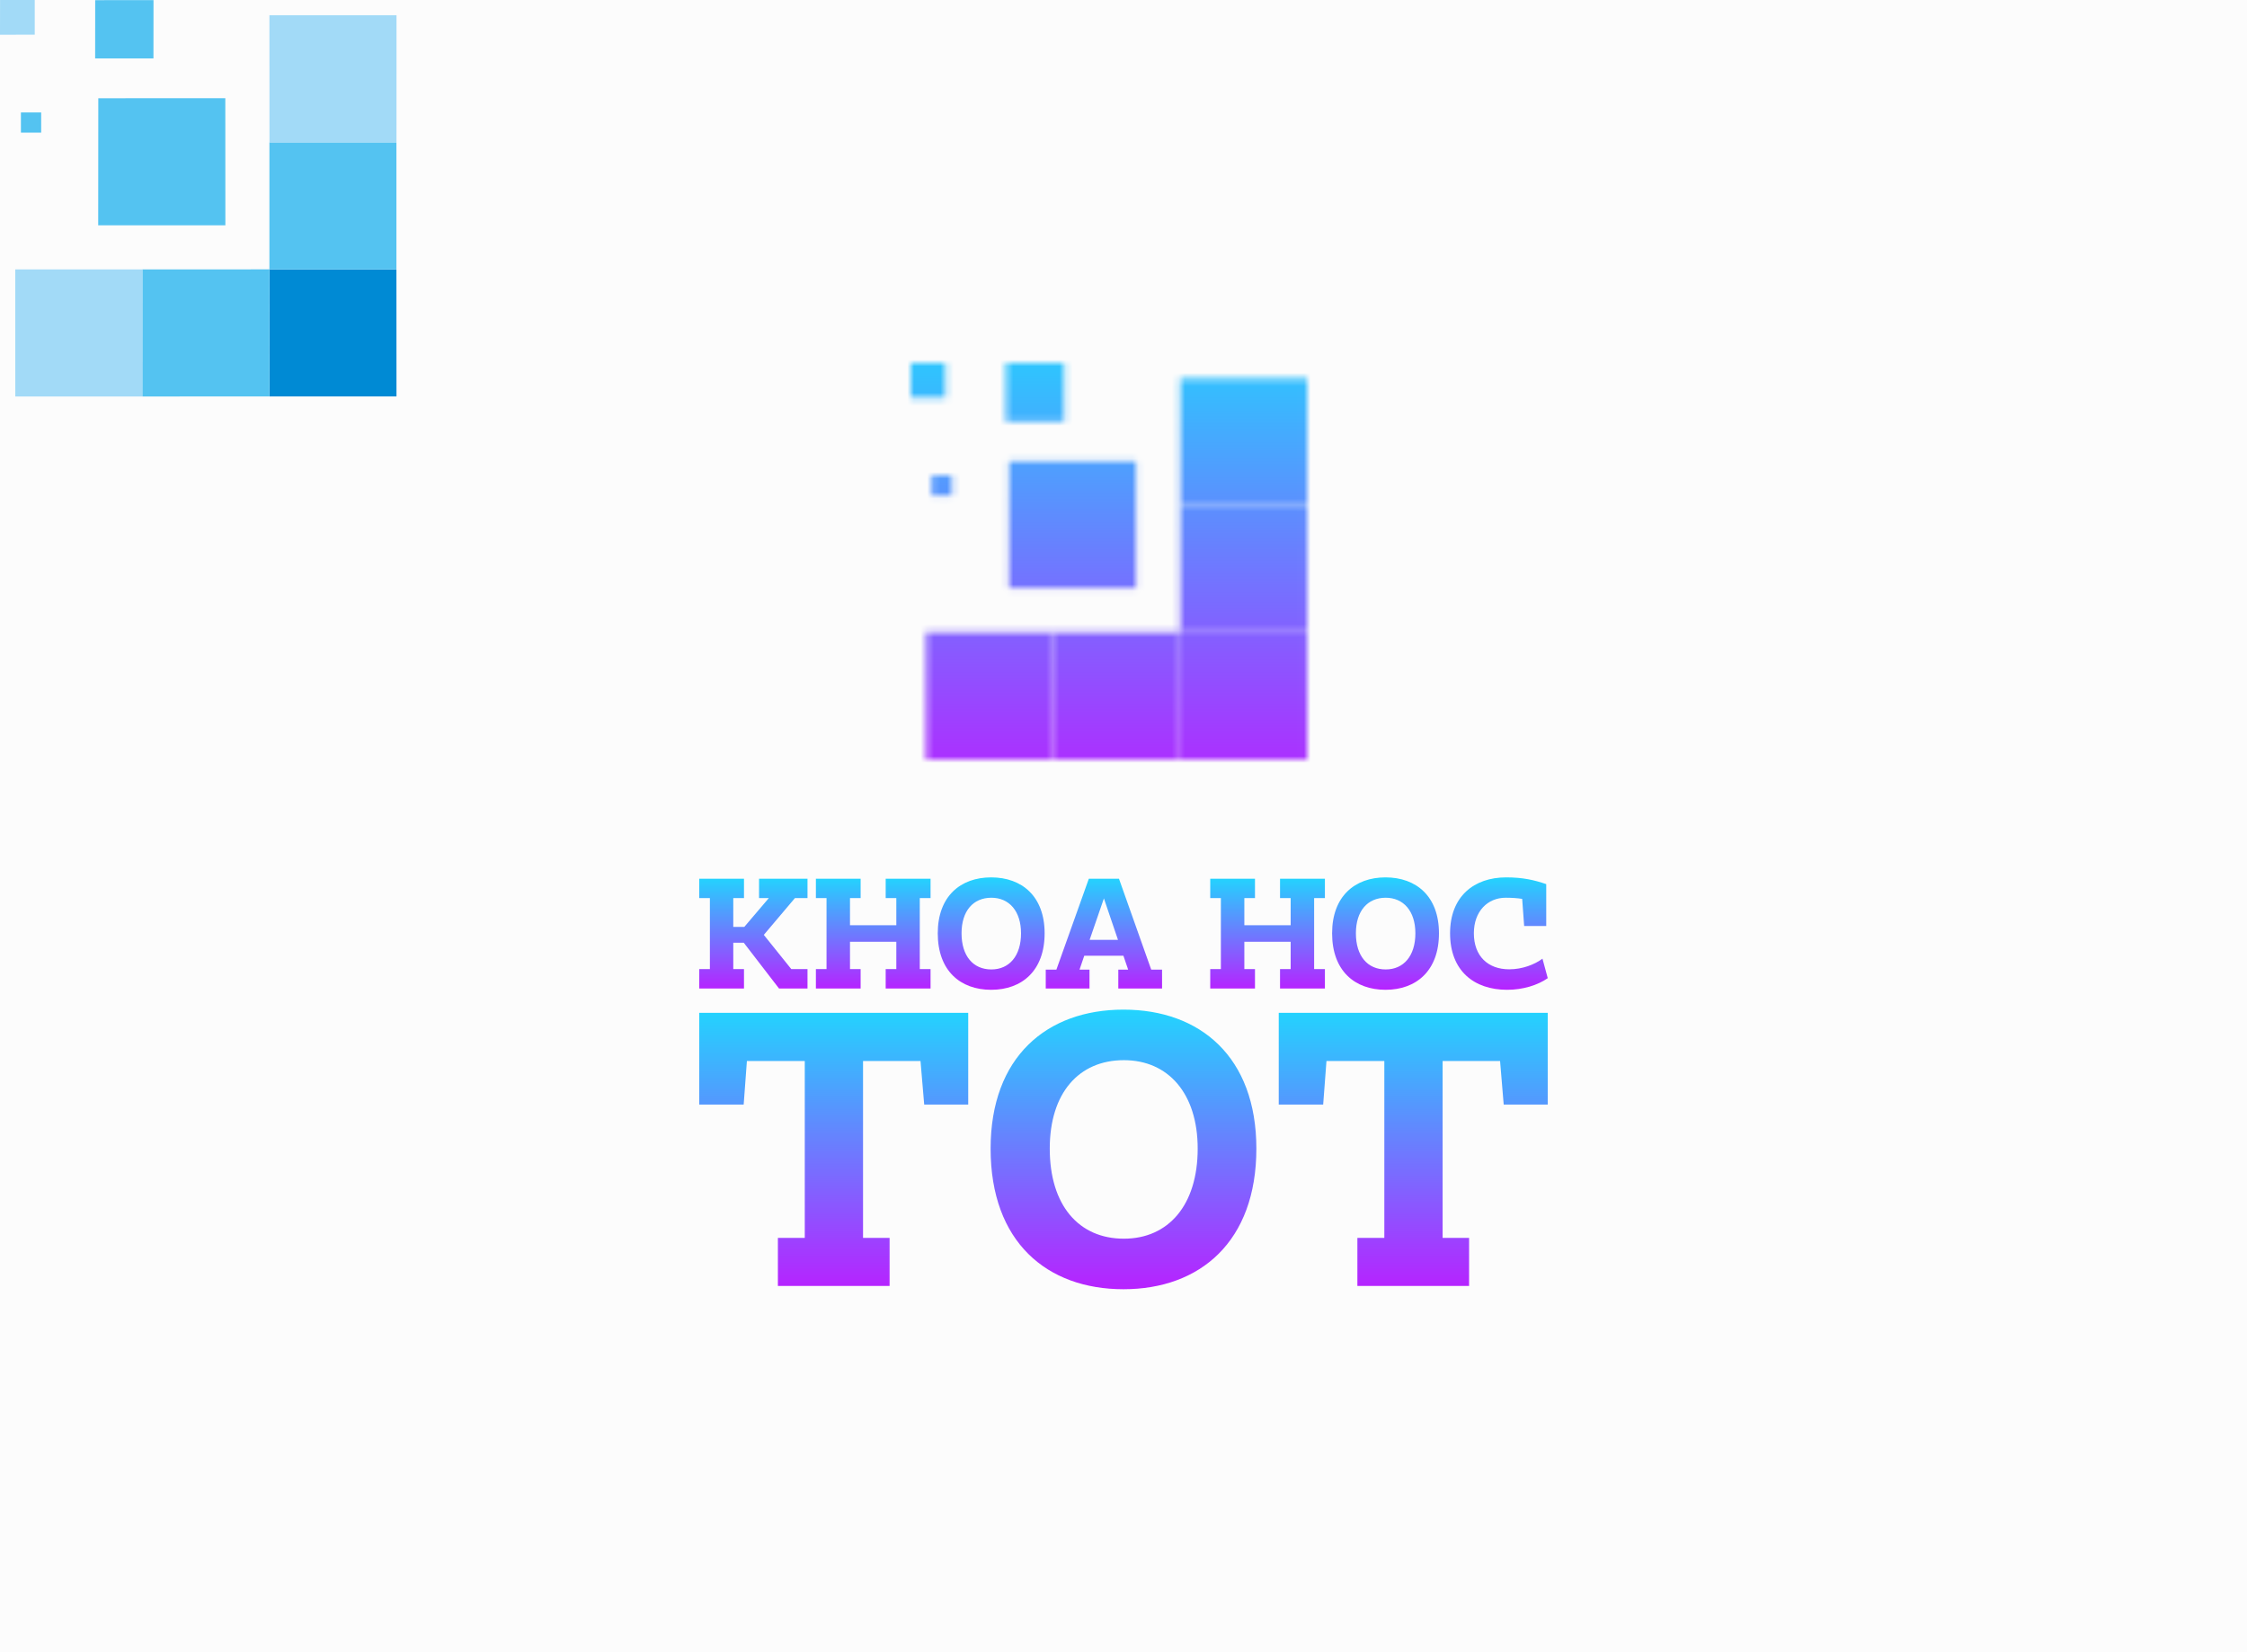 <svg data-v-0dd9719b="" version="1.0" xmlns="http://www.w3.org/2000/svg" xmlns:xlink="http://www.w3.org/1999/xlink" width="100%" height="100%" viewBox="0 0 340 250" preserveAspectRatio="xMidYMid meet" color-interpolation-filters="sRGB" style="margin: auto;"> <rect data-v-0dd9719b="" x="0" y="0" width="100%" height="100%" fill="#fcfcfc" fill-opacity="1" class="background"></rect>  <g data-v-0dd9719b="" fill="#b722ff" class="icon-text-wrapper icon-svg-group iconsvg" transform="translate(105.805,54.922)"><g class="iconsvg-imagesvg" transform="translate(32,0)" mask="url(#14fc8a22-4e5f-4cf4-884a-4eb908e704e4)"><g><rect fill="#b722ff" fill-opacity="0" stroke-width="2" x="0" y="0" width="60" height="59.992" class="image-rect"></rect> <svg x="0" y="0" width="60" height="59.992" filtersec="colorsb7984911721" class="image-svg-svg primary" style="overflow: visible;"><svg xmlns="http://www.w3.org/2000/svg" viewBox="0 0 75.43 75.42"><g><g><path fill="#008ad4" d="M75.42 75.41H51.24l.01-24.17h24.16l.01 24.17z"></path><path fill="#54c3f1" d="M51.24 75.41l-24.17.01.01-24.17 24.17-.01-.01 24.17z"></path><path fill="#a2daf7" d="M27.07 75.42H2.91L2.9 51.25h24.18l-.01 24.17z"></path><path fill="#54c3f1" d="M51.25 27.08h24.16v24.16H51.25z"></path><path fill="#a2daf7" d="M75.42 27.07l-24.16.01-.01-24.18h24.18l-.01 24.17z"></path><path fill="#54c3f1" d="M42.87 42.86H18.68l.02-24.17 24.16-.01.01 24.18zM29.19 11.11H18.1L18.11.03 29.2.02l-.01 11.09z"></path><path fill="#a2daf7" d="M6.61 6.6L0 6.61.01 0h6.6v6.6z"></path><path fill="#54c3f1" d="M3.98 21.39h3.85v3.84H3.98z"></path></g></g></svg></svg> <!----></g><rect v-gra="id" width="72" height="71.992" transform="translate(-6, -6)" style="pointer-events:none;" fill="url(#KmYBLQMZ5TUeOsHkS03VY)"></rect></g> <g transform="translate(0,77.837)"><g data-gra="path-name" fill-rule="" class="tp-name iconsvg-namesvg" fill="url(#4b422bd8-52b3-4a35-b680-4c7ce4555107)"><g transform="scale(1)"><g><path d="M0.77-2.93L0.77 0 7.54 0 7.54-2.93 5.92-2.93 5.92-6.92 7.51-6.92 12.84 0 17.15 0 17.15-2.93 14.7-2.93 10.54-8.11 15.25-13.68 17.15-13.68 17.15-16.61 9.82-16.61 9.82-13.68 11.3-13.68 7.59-9.32 5.92-9.32 5.92-13.68 7.54-13.68 7.54-16.61 0.77-16.61 0.77-13.68 2.38-13.68 2.38-2.93ZM18.42-16.61L18.42-13.68 20.03-13.68 20.03-2.93 18.42-2.93 18.42 0 25.19 0 25.19-2.93 23.58-2.93 23.58-7.07 30.59-7.07 30.59-2.93 28.98-2.93 28.98 0 35.77 0 35.77-2.93 34.14-2.93 34.14-13.68 35.77-13.68 35.77-16.61 28.98-16.61 28.98-13.68 30.59-13.68 30.59-9.57 23.58-9.57 23.58-13.68 25.19-13.68 25.19-16.61ZM49.46-8.35C49.46-4.91 47.67-2.88 44.97-2.88 42.22-2.88 40.46-4.91 40.46-8.35 40.46-11.73 42.22-13.73 44.97-13.73 47.67-13.73 49.46-11.7 49.46-8.35ZM53.03-8.35C53.03-13.93 49.61-16.81 44.94-16.81 40.28-16.81 36.86-13.93 36.86-8.35 36.86-2.68 40.28 0.2 44.94 0.2 49.61 0.2 53.03-2.7 53.03-8.35ZM59.82 0L59.82-2.85 58.31-2.85 59.03-4.96 64.95-4.96 65.67-2.85 64.18-2.85 64.18 0 70.8 0 70.8-2.85 69.16-2.85 64.28-16.61 59.72-16.61 54.81-2.85 53.2-2.85 53.2 0ZM62-13.63L64.13-7.36 59.84-7.36ZM78.09-16.61L78.09-13.68 79.7-13.68 79.7-2.93 78.09-2.93 78.09 0 84.86 0 84.86-2.93 83.25-2.93 83.25-7.07 90.26-7.07 90.26-2.93 88.65-2.93 88.65 0 95.44 0 95.44-2.93 93.81-2.93 93.81-13.68 95.44-13.68 95.44-16.61 88.65-16.61 88.65-13.68 90.26-13.68 90.26-9.57 83.25-9.57 83.25-13.68 84.86-13.68 84.86-16.61ZM109.13-8.35C109.13-4.91 107.34-2.88 104.64-2.88 101.89-2.88 100.13-4.91 100.13-8.35 100.13-11.73 101.89-13.73 104.64-13.73 107.34-13.73 109.13-11.7 109.13-8.35ZM112.7-8.35C112.7-13.93 109.28-16.81 104.61-16.81 99.95-16.81 96.53-13.93 96.53-8.35 96.53-2.68 99.95 0.2 104.61 0.2 109.28 0.2 112.7-2.7 112.7-8.35ZM114.38-8.35C114.38-2.7 117.98 0.2 123.01 0.2 125.41 0.2 127.64-0.5 129.16-1.56L128.36-4.51C127.17-3.62 125.31-2.9 123.33-2.9 120.08-2.9 117.98-4.93 117.98-8.35 117.98-11.7 120.08-13.73 122.79-13.73 123.68-13.73 124.52-13.68 125.29-13.56L125.59-9.45 128.93-9.45 128.93-15.79C127.12-16.41 125.41-16.81 122.86-16.81 118-16.81 114.38-13.93 114.38-8.35Z" transform="translate(-0.77, 16.81)"></path></g> <!----> <!----> <!----> <!----> <!----> <!----> <g data-gra="path-name-1" fill="url(#088e597f-7869-46db-8336-e5d475395c04)" transform="translate(0,20.01)"><g transform="scale(1.017)"><path d="M1.88-40.63L1.88-26.98 8.49-26.98 8.97-33.47 17.58-33.47 17.58-7.15 13.58-7.15 13.58 0 30.2 0 30.2-7.15 26.25-7.15 26.25-33.47 34.8-33.47 35.35-26.98 41.9-26.98 41.9-40.63ZM76.04-20.43C76.04-12.01 71.67-7.03 65.06-7.03 58.33-7.03 54.03-12.01 54.03-20.43 54.03-28.68 58.33-33.59 65.06-33.59 71.67-33.59 76.04-28.62 76.04-20.43ZM84.77-20.43C84.77-34.08 76.4-41.11 65-41.11 53.6-41.11 45.23-34.08 45.23-20.43 45.23-6.55 53.6 0.49 65 0.49 76.4 0.49 84.77-6.61 84.77-20.43ZM88.1-40.63L88.1-26.98 94.71-26.98 95.2-33.47 103.81-33.47 103.81-7.15 99.8-7.15 99.8 0 116.42 0 116.42-7.15 112.48-7.15 112.48-33.47 121.03-33.47 121.57-26.98 128.12-26.98 128.12-40.63Z" transform="translate(-1.88, 41.11)"></path></g></g></g></g> <!----></g></g><defs v-gra="od"><linearGradient x1="0" y1="1" x2="0" y2="0" id="4b422bd8-52b3-4a35-b680-4c7ce4555107"><stop offset="0%" stop-color="#b722ff"></stop><stop offset="100%" stop-color="#22d4fe"></stop></linearGradient><filter id="42443b3f1de60f6b6fd3b6a9844b4764" filterUnits="objectBoundingBox"><feColorMatrix type="matrix" values="0 0 0 0 0.996  0 0 0 0 0.996  0 0 0 0 0.996  0 0 0 1 0"></feColorMatrix></filter><linearGradient x1="0" y1="1" x2="0" y2="0" id="088e597f-7869-46db-8336-e5d475395c04"><stop offset="0%" stop-color="#b722ff"></stop><stop offset="100%" stop-color="#22d4fe"></stop></linearGradient><filter id="42443b3f1de60f6b6fd3b6a9844b4764" filterUnits="objectBoundingBox"><feColorMatrix type="matrix" values="0 0 0 0 0.996  0 0 0 0 0.996  0 0 0 0 0.996  0 0 0 1 0"></feColorMatrix></filter></defs><defs v-gra="id"><filter id="9e412cea-ec01-42f4-947f-8a94ccdf1fa1" filterUnits="userSpaceOnUse"><feColorMatrix type="matrix" values="0 0 0 0 0.996  0 0 0 0 0.996  0 0 0 0 0.996  0 0 0 1 0"></feColorMatrix></filter><linearGradient x1="0" y1="1" x2="0" y2="0" id="KmYBLQMZ5TUeOsHkS03VY"><stop offset="0%" stop-color="#b722ff"></stop><stop offset="100%" stop-color="#22d4fe"></stop></linearGradient><filter id="42443b3f1de60f6b6fd3b6a9844b4764" filterUnits="objectBoundingBox"><feColorMatrix type="matrix" values="0 0 0 0 0.996  0 0 0 0 0.996  0 0 0 0 0.996  0 0 0 1 0"></feColorMatrix></filter></defs><mask v-gra="im" id="14fc8a22-4e5f-4cf4-884a-4eb908e704e4"><g class="iconsvg-imagesvg" filter="url(#9e412cea-ec01-42f4-947f-8a94ccdf1fa1)"><g><rect fill="#b722ff" fill-opacity="0" stroke-width="2" x="0" y="0" width="60" height="59.992" class="image-rect"></rect> <svg x="0" y="0" width="60" height="59.992" filtersec="colorsb7984911721" class="image-svg-svg primary" style="overflow: visible;"><svg xmlns="http://www.w3.org/2000/svg" viewBox="0 0 75.43 75.42"><g><g><path fill="#008ad4" d="M75.42 75.41H51.24l.01-24.17h24.16l.01 24.17z"></path><path fill="#54c3f1" d="M51.24 75.41l-24.17.01.01-24.17 24.17-.01-.01 24.17z"></path><path fill="#a2daf7" d="M27.07 75.42H2.91L2.9 51.25h24.18l-.01 24.17z"></path><path fill="#54c3f1" d="M51.25 27.08h24.16v24.16H51.25z"></path><path fill="#a2daf7" d="M75.42 27.07l-24.16.01-.01-24.18h24.18l-.01 24.17z"></path><path fill="#54c3f1" d="M42.87 42.86H18.68l.02-24.17 24.16-.01.01 24.18zM29.19 11.11H18.1L18.11.03 29.2.02l-.01 11.09z"></path><path fill="#a2daf7" d="M6.61 6.6L0 6.61.01 0h6.6v6.6z"></path><path fill="#54c3f1" d="M3.98 21.39h3.85v3.84H3.98z"></path></g></g></svg></svg> <!----></g></g></mask></svg>
